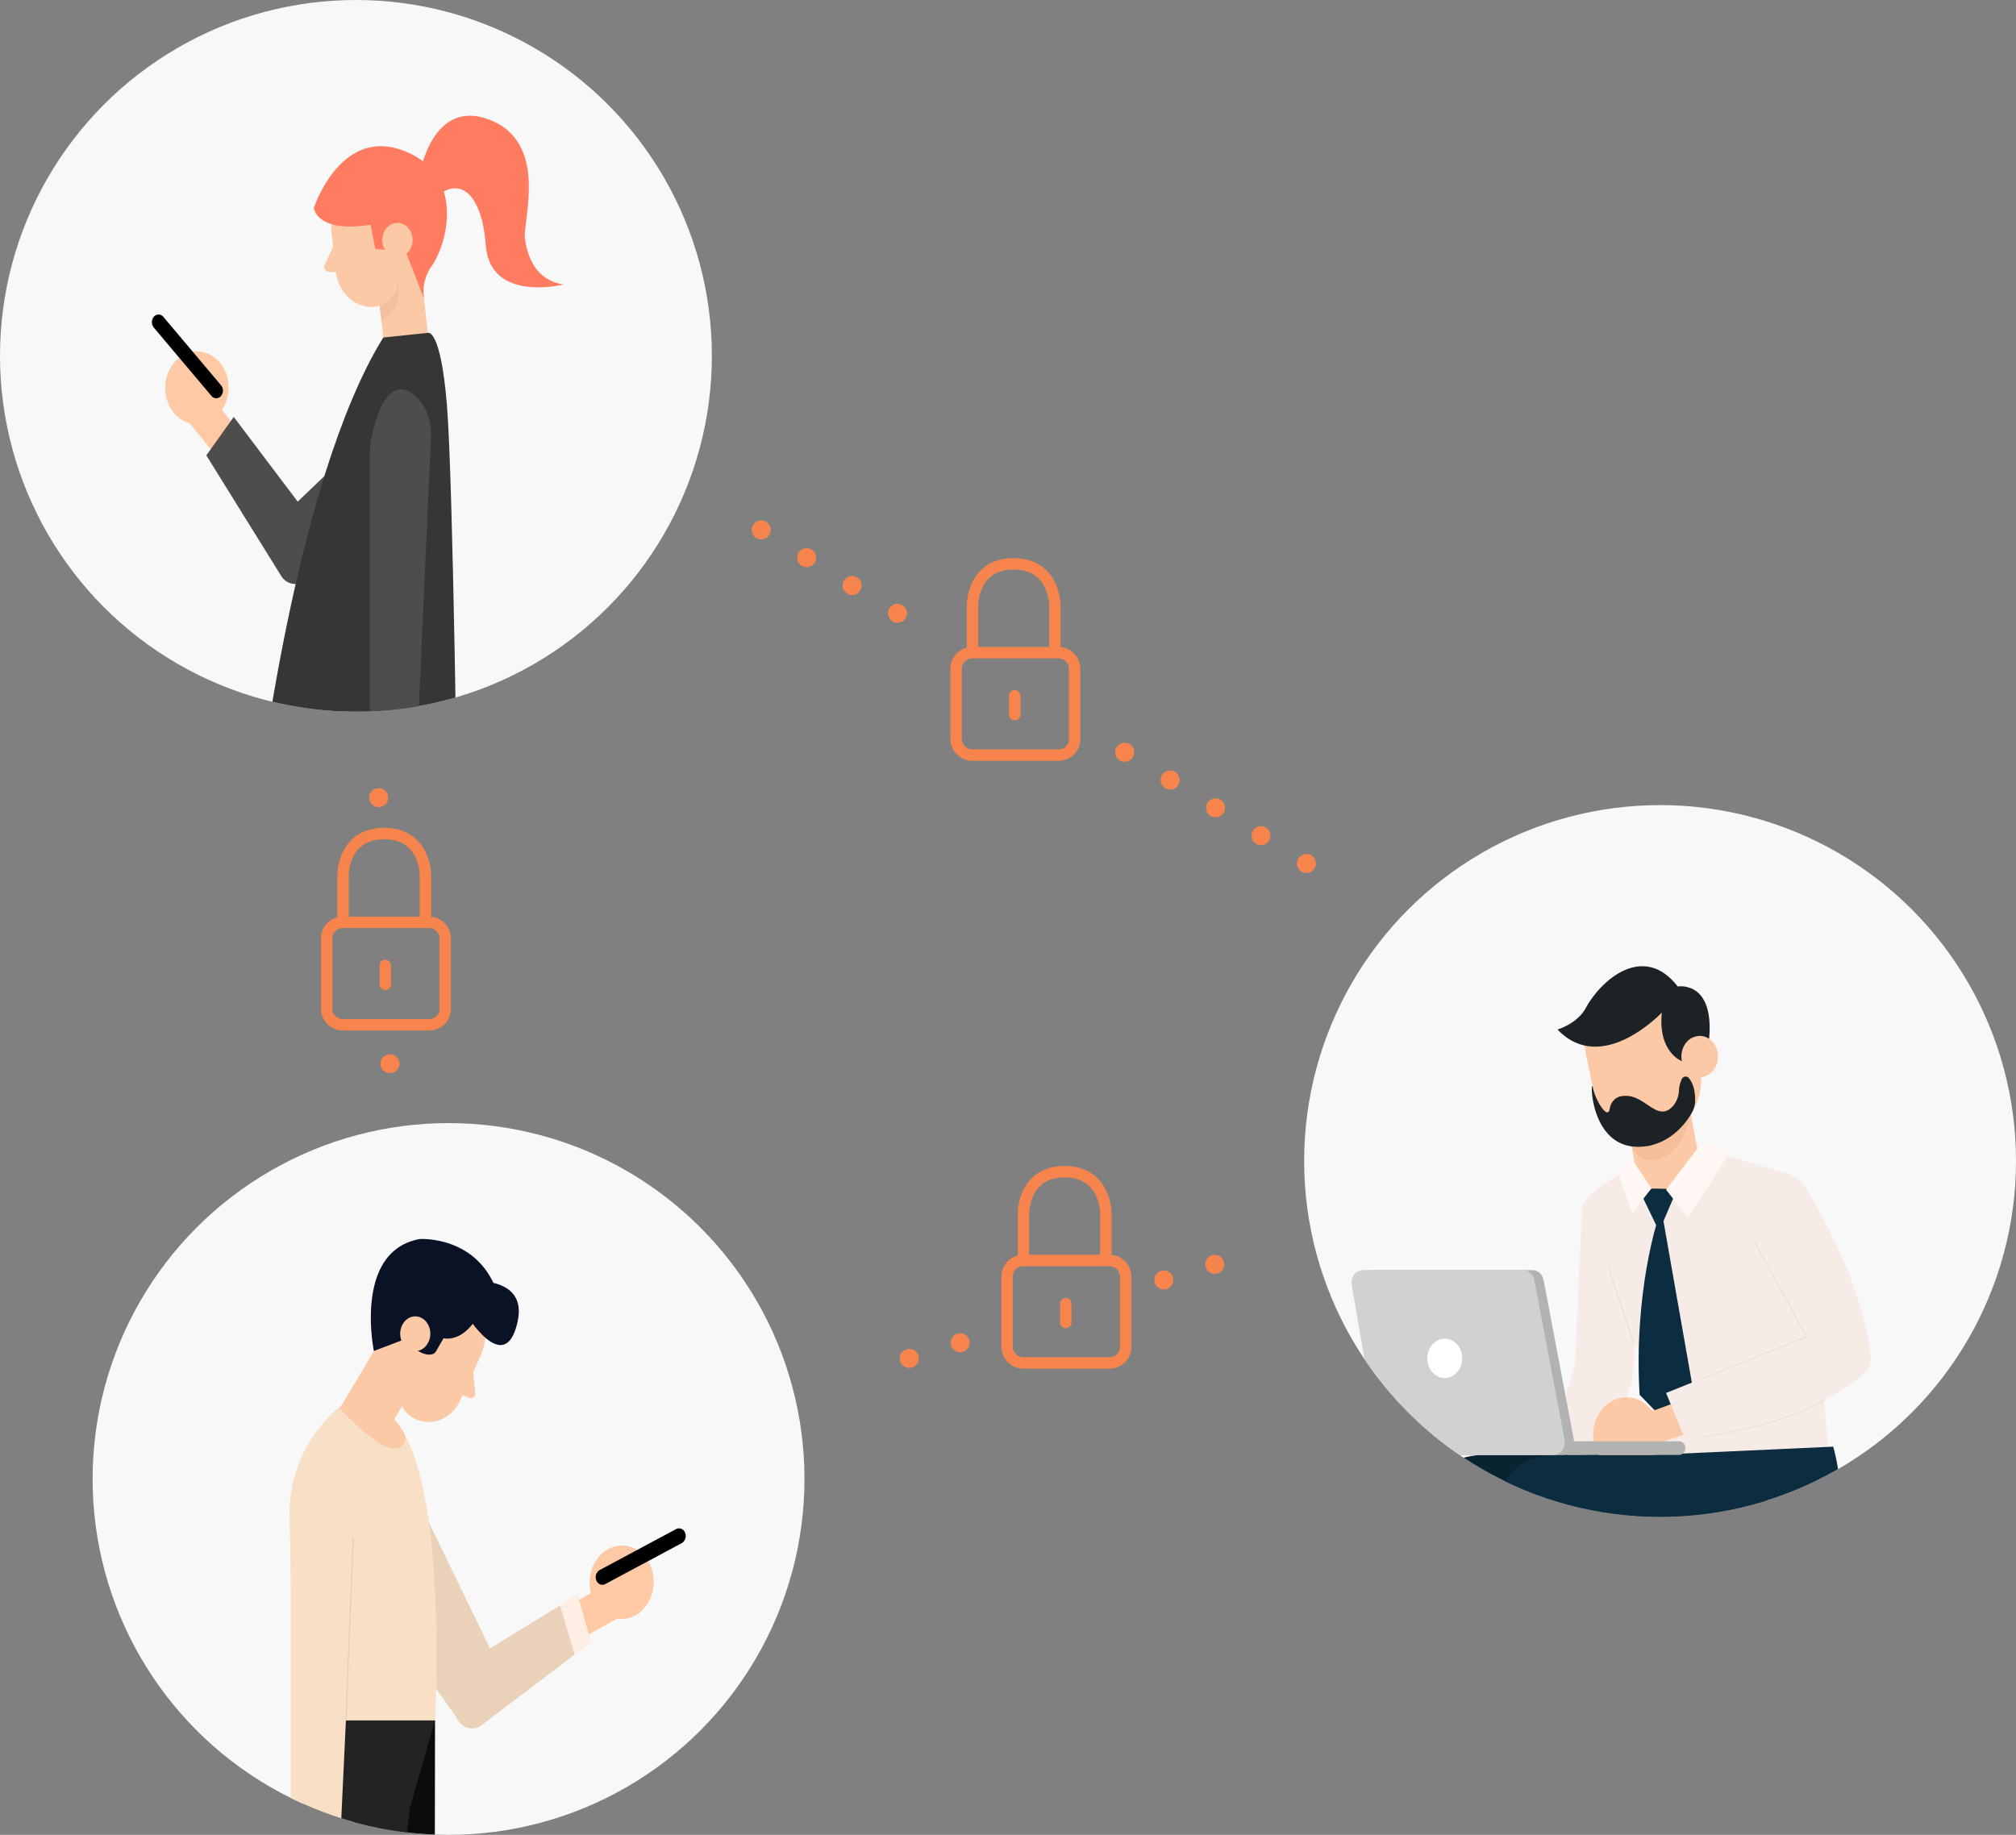 <svg id="Ñëîé_1" data-name="Ñëîé 1" xmlns="http://www.w3.org/2000/svg" xmlns:xlink="http://www.w3.org/1999/xlink" viewBox="0 0 1502.13 1367.41"><rect x="0" y="0" width="1502.13" height="1367.41" fill="#808080" stroke="none"/><defs><style>.cls-1,.cls-15,.cls-24,.cls-31,.cls-33{fill:none;}.cls-2{fill:#f8f8f8;}.cls-3{clip-path:url(#clip-path);}.cls-4{fill:#b2b2b2;}.cls-5{fill:#d1d1d1;}.cls-6{fill:#f7ebe7;}.cls-7{fill:#fcc9a7;}.cls-8{fill:#1f252a;}.cls-9{fill:#092330;}.cls-10{fill:#f4be9a;}.cls-11{fill:#1c2226;}.cls-12{fill:#0c2c40;}.cls-13{fill:#fff7f3;}.cls-14{fill:#fff;}.cls-15{stroke:#eaddd8;stroke-width:0.76px;}.cls-15,.cls-24,.cls-31,.cls-33{stroke-linecap:round;}.cls-15,.cls-24,.cls-33{stroke-linejoin:round;}.cls-16{clip-path:url(#clip-path-2);}.cls-17{fill:#ffc9a6;}.cls-18{fill:#ead1b9;}.cls-19{fill:#0b1226;}.cls-20{fill:#0c0c0c;}.cls-21{fill:#f7e0c6;}.cls-22{fill:#232322;}.cls-23{fill:#ffeee3;}.cls-24{stroke:#e8ccb1;stroke-width:0.78px;}.cls-25{clip-path:url(#clip-path-3);}.cls-26{fill:#4f4d4b;}.cls-27{fill:#f2c09e;}.cls-28{fill:#f7ece7;}.cls-29{fill:#ff7c60;}.cls-30{fill:#383635;}.cls-31,.cls-33{stroke:#f7844c;}.cls-31{stroke-miterlimit:10;stroke-width:8.5px;}.cls-32{clip-path:url(#clip-path-4);}.cls-33{stroke-width:14.17px;stroke-dasharray:0 39.69;}.cls-34{clip-path:url(#clip-path-5);}.cls-35{clip-path:url(#clip-path-6);}</style><clipPath id="clip-path"><circle class="cls-1" cx="1236.93" cy="865.21" r="265.21"/></clipPath><clipPath id="clip-path-2"><circle class="cls-1" cx="334.21" cy="1102.21" r="265.21"/></clipPath><clipPath id="clip-path-3"><circle class="cls-1" cx="265.21" cy="265.21" r="265.21"/></clipPath><clipPath id="clip-path-4"><path class="cls-1" d="M644.6,881.66l-2.39,95.42c-.71,28.55-1.05,58.69,12.94,83.58,5.9,10.5,16.41,20.48,28.31,18.64,5.55-.87,10.37-4.2,15-7.45,10.22-7.22,20.93-15,25.85-26.53a58.62,58.62,0,0,0,3.64-14.8c8.84-61.6-9.74-125.12,2.14-186.2,2.24-11.51,6.41-24,16.62-29.73,4.77-2.69,10.33-3.57,15.77-4.21,15.77-1.84,32-2,47.26,2.32s29.66,13.26,38.13,26.68c5.29,8.38,8.09,18.06,10.44,27.68,3.88,15.91,6.52,33.42-.76,48.08-3.17,6.37-8,11.76-11.42,18A44.74,44.74,0,0,0,895,998.21a32.7,32.7,0,0,0,12.15-5.16c7.24-5.21,11.24-13.77,14.19-22.19a154.7,154.7,0,0,0-69-185.44c-13.69-7.85-28.52-13.56-43.65-18-13.67-4-27.86-7.13-42.1-6.35-18.71,1-36.35,8.62-53.53,16.1-9.58,4.18-19.41,8.51-26.83,15.87-13.63,13.49-16.5,34.09-19,53.09s-6.38,39.7-21,52Z"/></clipPath><clipPath id="clip-path-5"><path class="cls-1" d="M547.28,377.21c4.54,13.13-9.61,28-12.88,41.48s-.84,27.71,2.55,41.18c4.9,19.51,12.55,39.65,28.55,51.85,10.92,8.33,24.75,12.09,38.44,13.12,17.24,1.29,35-1.62,50.12-10.05s27.23-22.66,31.42-39.43c6.44-25.76-5.66-55,6.43-78.62,6.36-12.47,18.43-20.94,30.59-27.89,17.59-10.05,36.92-18.15,57.17-18.73s41.58,7.47,53,24.19c4.87,7.13,7.74,15.4,10.56,23.56,7.93,23,16,47.68,9.76,71.21-3.08,11.69-9.51,22.23-13.34,33.7-4.35,13-5.35,27.27-11.72,39.45-4,7.69-10,14.21-14,21.89-5.11,9.78-6.77,21-7.54,32-1,13.68-.59,27.71,3.8,40.7,9.82,29,38.73,48.35,68.67,54.81,37.77,8.15,82-3.85,102.37-36.66,8.12-13.06,12-28.34,14-43.57,6.46-47.65-3.78-96.23-20.52-141.31C953,411.6,916.13,353.63,857.93,331.16,826.48,319,791.76,318.46,758.14,321c-23.25,1.77-46.69,5-68.26,13.88-37.7,15.45-69.93,36.61-110.6,34.31C579.28,369.21,547.17,376.9,547.28,377.21Z"/></clipPath><clipPath id="clip-path-6"><path class="cls-1" d="M266.1,606.3c27,10.84,60.73,3.56,83.71,21.42,13.9,10.8,20.42,28.51,24.34,45.67,6.14,26.81,7.27,56.27-5.65,80.56s-43.24,40.69-68.9,30.77c-3.65-1.41-7.18-3.31-11.06-3.88-13.82-2-24.41,15.08-20.91,28.6a16.9,16.9,0,0,0,3.27,6.81c4.72,5.51,13.12,5.46,20.36,5,23.83-1.66,47.86-3.36,70.84-9.88s45.13-18.29,60.06-36.94c16.49-20.6,22.73-47.6,24.92-73.9,1.17-14,1.28-28.43-3.19-41.76-9.65-28.83-38.2-46.61-65.82-59.3-25.56-11.75-53.68-23.74-80.74-31.41C276.84,562.21,242,596.65,266.1,606.3Z"/></clipPath></defs><title>Artboard 3</title><circle class="cls-2" cx="1236.93" cy="865.21" r="265.21"/><g class="cls-3"><rect class="cls-4" x="1242.47" y="1163.9" width="122.42" height="218.56"/><rect class="cls-5" x="1120.53" y="1163.9" width="122.43" height="218.56"/><polygon class="cls-6" points="1178.81 898.87 1173.59 1016.34 1149.05 1102.47 1193.22 1102.47 1216.2 1028.26 1223.38 943.92 1178.81 898.87"/><polygon class="cls-7" points="1177.58 1309.5 1186.46 1356.08 1156.63 1360.05 1148.13 1314.2 1177.58 1309.5"/><path class="cls-8" d="M1188.24,1351.87c-.75-2.5-3.15-3.42-4.78-1.79a20.68,20.68,0,0,1-17.41,6.13c-8.81-1-12.12-6.83-13.37-11-.66-2.2-2.55-3.32-4.22-2.38L1095,1373a15.91,15.91,0,0,0-7,9.52h0c-1.18,4,1.2,8.32,4.54,8.21l92.31-2.87c3.63-.11,6.42-4.12,6.11-8.78l-1.54-22.88a4.62,4.62,0,0,0-.2-1.11Z"/><path class="cls-9" d="M1177.05,1084.29h-69.27s-42.19-2.66-44.71,36.31S1125,1271,1135,1330.49l57.93-5.38-41.73-161.87,103.75.66a61,61,0,0,0,22.61-4c20.19-7.89,51-19.18,34.22-81.77Z"/><polygon class="cls-7" points="1230.52 1309.68 1244.62 1365.34 1214.79 1369.31 1201.08 1314.37 1230.52 1309.68"/><path class="cls-8" d="M1246.41,1361.13c-.75-2.5-3.16-3.42-4.79-1.79a20.7,20.7,0,0,1-17.41,6.13c-8.8-1-12.12-6.83-13.37-11-.66-2.2-2.55-3.33-4.21-2.38l-53.43,30.21a16,16,0,0,0-7,9.53h0c-1.18,4,1.2,8.3,4.55,8.2l93.91-2.87c3.63-.11,6.42-4.12,6.11-8.78l-3.14-22.88a5.87,5.87,0,0,0-.2-1.11Z"/><path class="cls-6" d="M1259.86,852.7c1.56,1.7,71.08,21.67,71.08,21.67l-14.87,44.44-76-6.45Z"/><path class="cls-6" d="M1231.18,863.4s-45.31,18.61-52.37,35.47h0c2.45,23.8,9.88,46.69,22.15,66.27a200,200,0,0,1,30.22,119.15h131s-7.05-151.48-45.83-209.6Z"/><path class="cls-7" d="M1246,887.44h0c12.87-3,21.17-17.09,18.54-31.57l-7.71-42.37-46.59,10.72,7.71,42.37C1220.6,881.07,1233.16,890.4,1246,887.44Z"/><path class="cls-10" d="M1260.05,828.29s-4.89,34.34-28.66,36.41c-20.81,1.81-18.8-32-18.8-32Z"/><path class="cls-7" d="M1231,846.5l8.77-2.28c19.3-5,31.33-26.71,26.86-48.43l-6.51-31.63c-4.47-21.72-23.74-35.25-43-30.22l-8.77,2.28c-19.31,5-31.34,26.71-26.87,48.43l6.51,31.63C1192.39,838,1211.66,851.53,1231,846.5Z"/><path class="cls-11" d="M1253.12,804.14A22.23,22.23,0,0,0,1251,813c-.36,5.33-2.76,10.42-6.72,13.37-11.43,8.5-20.17-13.05-37-9.24,0,0-6.59,1.13-7.92,9.39s-10.51-6.16-12.54-16-3.07,48.82,38.54,43.84c0,0,21-.75,35.13-24.85a18.58,18.58,0,0,0,2.55-8.92c.12-4.72-.48-11.83-4.45-16.93A3.18,3.18,0,0,0,1253.12,804.14Z"/><path class="cls-11" d="M1253.16,790.84s-18-6.67-14.93-36.23c0,0-44.64,47.53-77.69,12.64,0,0,14.78-4.42,20.89-15.82,11.13-20.77,43.09-49.34,68.65-16.26,0,0,31.12-5.41,22.19,48.51Z"/><path class="cls-7" d="M1253.16,790.84c1.7,8.27,9,13.42,16.39,11.51s11.93-10.17,10.22-18.44-9-13.42-16.38-11.5S1251.46,782.57,1253.16,790.84Z"/><polygon class="cls-12" points="1230.45 885.75 1249.7 886.17 1236.21 917.56 1221.7 887.47 1230.45 885.75"/><path class="cls-13" d="M1266.2,854.08l-24.8,32.52,16.13,20.84,29.68-45.88S1279.62,847.79,1266.2,854.08Z"/><path class="cls-13" d="M1230.45,885.75l-14.25,18.12-10-28.23s2.64-12.7,10.83-10.25Z"/><path class="cls-12" d="M1235.7,907.44s-18.61,54.61-14,132.07l18.35,18.82,21.39-23.19-23.07-131.27Z"/><polygon class="cls-7" points="1270.47 1037.05 1230.64 1051.8 1228 1078.09 1280.87 1060.36 1270.47 1037.05"/><path class="cls-7" d="M1236.58,1069.17c0,15.4-11.1,27.87-24.78,27.87s-24.77-12.47-24.77-27.87,11.09-27.87,24.77-27.87S1236.58,1053.78,1236.58,1069.17Z"/><path class="cls-12" d="M1231.18,1084.29h-69.27s-42.19-2.66-44.71,36.31,66.61,157.53,76.68,217l57.94-5.37-46.46-169,103.76.66a60.94,60.94,0,0,0,22.6-4c20.2-7.89,51-19.18,34.23-81.77Z"/><path class="cls-4" d="M1022.26,946.56H1142c3.94,0,7.34,3.09,8.16,7.42l22.53,119c1.11,5.84-2.85,11.34-8.15,11.34h-121.7c-4,0-7.43-3.19-8.19-7.6l-20.54-119C1013.07,951.94,1017,946.56,1022.26,946.56Z"/><path class="cls-5" d="M1015.37,946.56h119.71c3.94,0,7.33,3.09,8.15,7.42l22.54,119c1.11,5.84-2.85,11.34-8.16,11.34h-121.7c-4,0-7.42-3.19-8.18-7.6l-20.55-119C1006.18,951.94,1010.13,946.56,1015.37,946.56Z"/><path class="cls-4" d="M1169.44,1074.13h81.79a4.83,4.83,0,0,1,4.52,5.08h0a4.83,4.83,0,0,1-4.52,5.08h-83.37Z"/><path class="cls-14" d="M1089.49,1012.31c0,8.11-5.84,14.68-13,14.68s-13-6.57-13-14.68,5.84-14.67,13-14.67S1089.49,1004.21,1089.49,1012.31Z"/><path class="cls-6" d="M1302.38,916.63l43.74,79.49-104.72,42,14.35,34.86s89.53-11.3,132.8-48.81a16.9,16.9,0,0,0,5.31-14.66c-2-17.91-10.73-61.46-47.72-123.29-7.53-12.6-22.51-16.41-34.19-8.8h0C1299.78,885.38,1295.52,902.83,1302.38,916.63Z"/><polyline class="cls-15" points="1269.24 1026.99 1346.12 996.12 1307.68 926.25"/><line class="cls-15" x1="1217.21" y1="1000.67" x2="1198.31" y2="944.45"/><path class="cls-15" d="M1270.48,1070.66s58.8-8.31,88.43-27.38"/></g><circle class="cls-2" cx="334.21" cy="1102.21" r="265.21"/><g class="cls-16"><polygon class="cls-17" points="419.58 1198.73 445.46 1184.36 459.89 1206.26 427.58 1224.33 419.58 1198.73"/><path class="cls-17" d="M486.8,1174.46c2.12,14.89-6.73,29.1-19.76,31.72s-25.31-7.32-27.43-22.21,6.74-29.1,19.76-31.73S484.68,1159.56,486.8,1174.46Z"/><path d="M510.48,1142.34h0A6.24,6.24,0,0,1,508,1150l-57,30.53c-2.52,1.36-5.53.11-6.68-2.77h0a6.24,6.24,0,0,1,2.51-7.69l57-30.54A4.76,4.76,0,0,1,510.48,1142.34Z"/><path class="cls-18" d="M309.42,1113.72l55.66,114.75,65.29-40,10,35.35-82.26,62.45c-6.56,4.1-14.7,1.2-18-6.39l-59.65-84.4Z"/><path class="cls-7" d="M268.74,1067.89l-2.59-2.05c-8.59-6.81-21.67-1.76-15.75-11.65l50.18-84.29,31,24.52-41.17,68.87C285.51,1071.44,275.82,1073.5,268.74,1067.89Z"/><path class="cls-7" d="M357.57,1011.43c-10.44,23-35.12,31.94-55.12,19.92s-27.75-40.42-17.31-63.44c12.59-27.73,33-33.22,55.13-19.92C360.27,960,368,988.42,357.57,1011.43Z"/><path class="cls-7" d="M307.18,1056.29h0c-9.5-5.71-13.18-19.2-8.22-30.12l18.11-39.92,40.8,24.52-14.75,32.53C336.31,1058.31,320.22,1064.12,307.18,1056.29Z"/><path class="cls-7" d="M352.29,1020.11l1.83,18.17c.13,2.85-2.55,4.67-4.85,3.28l-10.08-3.51Z"/><path class="cls-19" d="M298.83,999.11l-20.24,7.73s-15.44-74.29,34.09-83.44c0,0,41.44-2.78,56.84,37.12,4.4,11.4,4,29-7.37,31.68h0a49.6,49.6,0,0,0-2.49-18.72S350,1000,330.45,997.42h0l-5.67,9.8c-2.16,3.74-8.67,2.27-12.13.19l-3.86-2.33L314,993.63Z"/><path class="cls-7" d="M317.77,985.32a14.3,14.3,0,0,1-.85,18.24c-4.61,4.77-11.71,4.33-15.85-1a14.32,14.32,0,0,1,.85-18.24C306.53,979.57,313.63,980,317.77,985.32Z"/><polygon class="cls-20" points="324.15 1282.14 323.41 1731.11 277.93 1731.11 263.2 1337.49 324.15 1282.14"/><path class="cls-21" d="M306.73,1080.27s-7-17.9-14.21-22-40-9.4-40-9.4-37.38,28.52-36.82,79.55l3.25,153.7H324.15S332,1143.38,306.73,1080.27Z"/><path class="cls-22" d="M324.15,1282.15l-18.62,64.79-22.85,177.78L234.9,1735.61l-44.42-5.89,36.7-207.29-1-155.38s-2.23-14.25,4.15-84.9Z"/><path class="cls-21" d="M216.64,1123.38v259.2H253l12.85-272.51c.61-13-4.21-25.7-13.36-33.29-10.38-8.61-24.36-9.37-34.18,31.84A64.1,64.1,0,0,0,216.64,1123.38Z"/><polygon class="cls-23" points="216.64 1382.58 216.64 1365.21 253.86 1365.21 253.04 1382.58 216.64 1382.58"/><path class="cls-24" d="M263.2,1146l-5.42,136.17Z"/><path class="cls-19" d="M346.66,978.52s29.32,48.73,38.9,7-52-29.35-52-29.35Z"/><path class="cls-7" d="M252.51,1048.9s44.56,50.33,49.95,22.15c0,0-4.82-13.6-22-23.7Z"/><polygon class="cls-23" points="430.37 1188.43 440.38 1223.78 428.19 1233.04 417.22 1196.49 430.37 1188.43"/></g><circle class="cls-2" cx="265.21" cy="265.21" r="265.21"/><g class="cls-25"><polygon class="cls-17" points="180.87 324.54 161.5 300.9 141.24 315.36 165.37 344.99 180.87 324.54"/><path class="cls-17" d="M126.43,275.2c-6.67,12.92-3,29.58,8.22,37.23s25.7,3.36,32.37-9.56,3-29.58-8.22-37.22S133.1,262.28,126.43,275.2Z"/><path d="M114.7,236h0a6.39,6.39,0,0,0-.11,8.12l43,51a4.55,4.55,0,0,0,7,.11h0a6.38,6.38,0,0,0,.11-8.11l-43-51A4.55,4.55,0,0,0,114.7,236Z"/><path class="cls-26" d="M309.54,290.09l-87.73,83.74L174.16,310.7l-20.43,28.66L210,430c4.76,6.41,13.2,7,18.62,1.28l81.82-54.11Z"/><path class="cls-27" d="M206.14,680.83S348.21,797,405.3,868.44l17.33-18.15-48.11-65.11s-21.84-57.41-68.3-76.33L241.8,621.1Z"/><path class="cls-8" d="M422.61,837.58a2.68,2.68,0,0,0-4.24,2.12A23.84,23.84,0,0,1,409.91,856c-6.54,5.47-12,3.82-15.18,1.84a2.69,2.69,0,0,0-4.18,1.32L370.87,917a16.61,16.61,0,0,0,.47,11.39h0c1.4,3.56,5.4,4.82,7.61,2.42l61.22-66.4c2.41-2.61,2.09-7.28-.69-10.24l-13.67-14.49a3.87,3.87,0,0,0-.74-.61Z"/><path class="cls-7" d="M200.74,625s-6.88,197.42-28,290.53l23.05,6.12,21.38-81.17s30.29-52.33,18.46-106.3l29-109Z"/><path class="cls-8" d="M205.17,911c-.19-2.41-2.15-3.83-3.93-2.78a18.43,18.43,0,0,1-16.77,1.16c-7.68-3.08-9.49-9.12-9.79-13.18-.16-2.13-1.63-3.61-3.3-3.18l-53.69,13.75a13.52,13.52,0,0,0-8.16,6.76h0c-1.84,3.29-.56,7.73,2.45,8.47l83.09,20.36c3.27.8,6.54-2.09,7.18-6.34l3.12-20.83a5.2,5.2,0,0,0,0-1Z"/><path class="cls-28" d="M329.78,595.29,333.35,721l-161.79,9s17.88-72.35,32.18-143.27Z"/><path class="cls-7" d="M301,266.06h0c4.71-.64,9.46-3.49,13-6.12a13.09,13.09,0,0,0,4.78-11.87L309.25,163l-33.08,4.49,9.41,84C286.61,261.15,293.47,267.08,301,266.06Z"/><path class="cls-27" d="M282.93,227.89l11.44-23.56s10.92,23.77-10.23,34.3Z"/><path class="cls-7" d="M246.91,171.43c2.72,25.36,23.19,43.43,45.73,40.38s38.61-26.09,35.89-51.45S305.34,116.93,282.8,120,244.2,146.07,246.91,171.43Z"/><path class="cls-7" d="M280,228.54h0c10.7-1.46,18.33-12.39,17-24.43l-3.37-31.42-46.79-1.26,3.3,30.78C252,218.75,265.33,230.53,280,228.54Z"/><path class="cls-7" d="M249.2,181.53l-7.33,16a3.55,3.55,0,0,0,3.56,5l10.56.8Z"/><path class="cls-29" d="M288.63,186.33l-9-.81-3.46-18.06s-36.83,7.35-42.38-12.27c0,0,21.29-66,72.82-40.28,38.22,19.11,27.27,66.33,14.67,83.88a32.24,32.24,0,0,0-5.62,20.9c.06.91.15,1.86.26,2.85l-15-38.46Z"/><path class="cls-7" d="M300.58,167.11c-5.74-2.76-12.37.24-14.83,6.69s.22,13.92,5.95,16.68,12.38-.24,14.83-6.7S306.31,169.86,300.58,167.11Z"/><path class="cls-29" d="M313,128.86s9.18-55.1,50.75-40c45.8,16.58,25.58,76,27.38,89.06,2.11,15.25,9.18,31.1,28.81,34.11,0,0-54.87,13.86-58-29.33-2.63-36.37-18-51.14-35.38-37.14Z"/><path class="cls-30" d="M318.78,248.07S328.24,244,333,301.8,341,629,341,629l-149.37-28.6s27.1-240.81,93.95-348.87Z"/><path class="cls-7" d="M316.9,632.81c-.87,15.1-12.22,26.53-25.34,25.53s-23.05-14.05-22.18-29.15,12.21-26.54,25.33-25.54S317.77,617.71,316.9,632.81Z"/><rect class="cls-7" x="279.42" y="564.98" width="24.47" height="51.73"/><path class="cls-26" d="M275.6,337.63V590.44h33.65l11.87-265.12c.57-12-3.89-23.74-12.34-30.76-9.6-8-22.52-8.67-31.59,29.43A58.87,58.87,0,0,0,275.6,337.63Z"/><polygon class="cls-14" points="275.6 590.44 275.6 574.38 310 574.38 309.25 590.44 275.6 590.44"/></g><path class="cls-31" d="M826.72,1015.71H762.38a12.08,12.08,0,0,1-12-12V951.37a12.08,12.08,0,0,1,12-12h64.34a12.09,12.09,0,0,1,12,12v52.33A11.8,11.8,0,0,1,826.72,1015.71Z"/><path class="cls-31" d="M762.61,938.23V903.79s0-30.58,30.58-30.58C824,873.21,824,904,824,904v32.62"/><line class="cls-31" x1="794.1" y1="971.53" x2="794.1" y2="985.58"/><path class="cls-31" d="M788.72,562.71H724.38a12.08,12.08,0,0,1-12-12V498.37a12.08,12.08,0,0,1,12-12h64.34a12.09,12.09,0,0,1,12,12V550.7A11.8,11.8,0,0,1,788.72,562.71Z"/><path class="cls-31" d="M724.61,485.23V450.79s0-30.58,30.58-30.58C786,420.21,786,451,786,451v32.62"/><line class="cls-31" x1="756.1" y1="518.53" x2="756.1" y2="532.58"/><path class="cls-31" d="M319.72,763.71H255.38a12.08,12.08,0,0,1-12-12V699.37a12.08,12.08,0,0,1,12-12h64.34a12.09,12.09,0,0,1,12,12V751.7A11.8,11.8,0,0,1,319.72,763.71Z"/><path class="cls-31" d="M255.61,686.23V651.79s0-30.58,30.58-30.58C317,621.21,317,652,317,652v32.62"/><line class="cls-31" x1="287.1" y1="719.53" x2="287.1" y2="733.58"/><g class="cls-32"><line class="cls-33" x1="905.07" y1="942.21" x2="642.28" y2="1023.21"/></g><g class="cls-34"><line class="cls-33" x1="1007.28" y1="664.21" x2="556.28" y2="388.21"/></g><g class="cls-35"><line class="cls-33" x1="290.57" y1="792.71" x2="281.28" y2="574.21"/></g></svg>